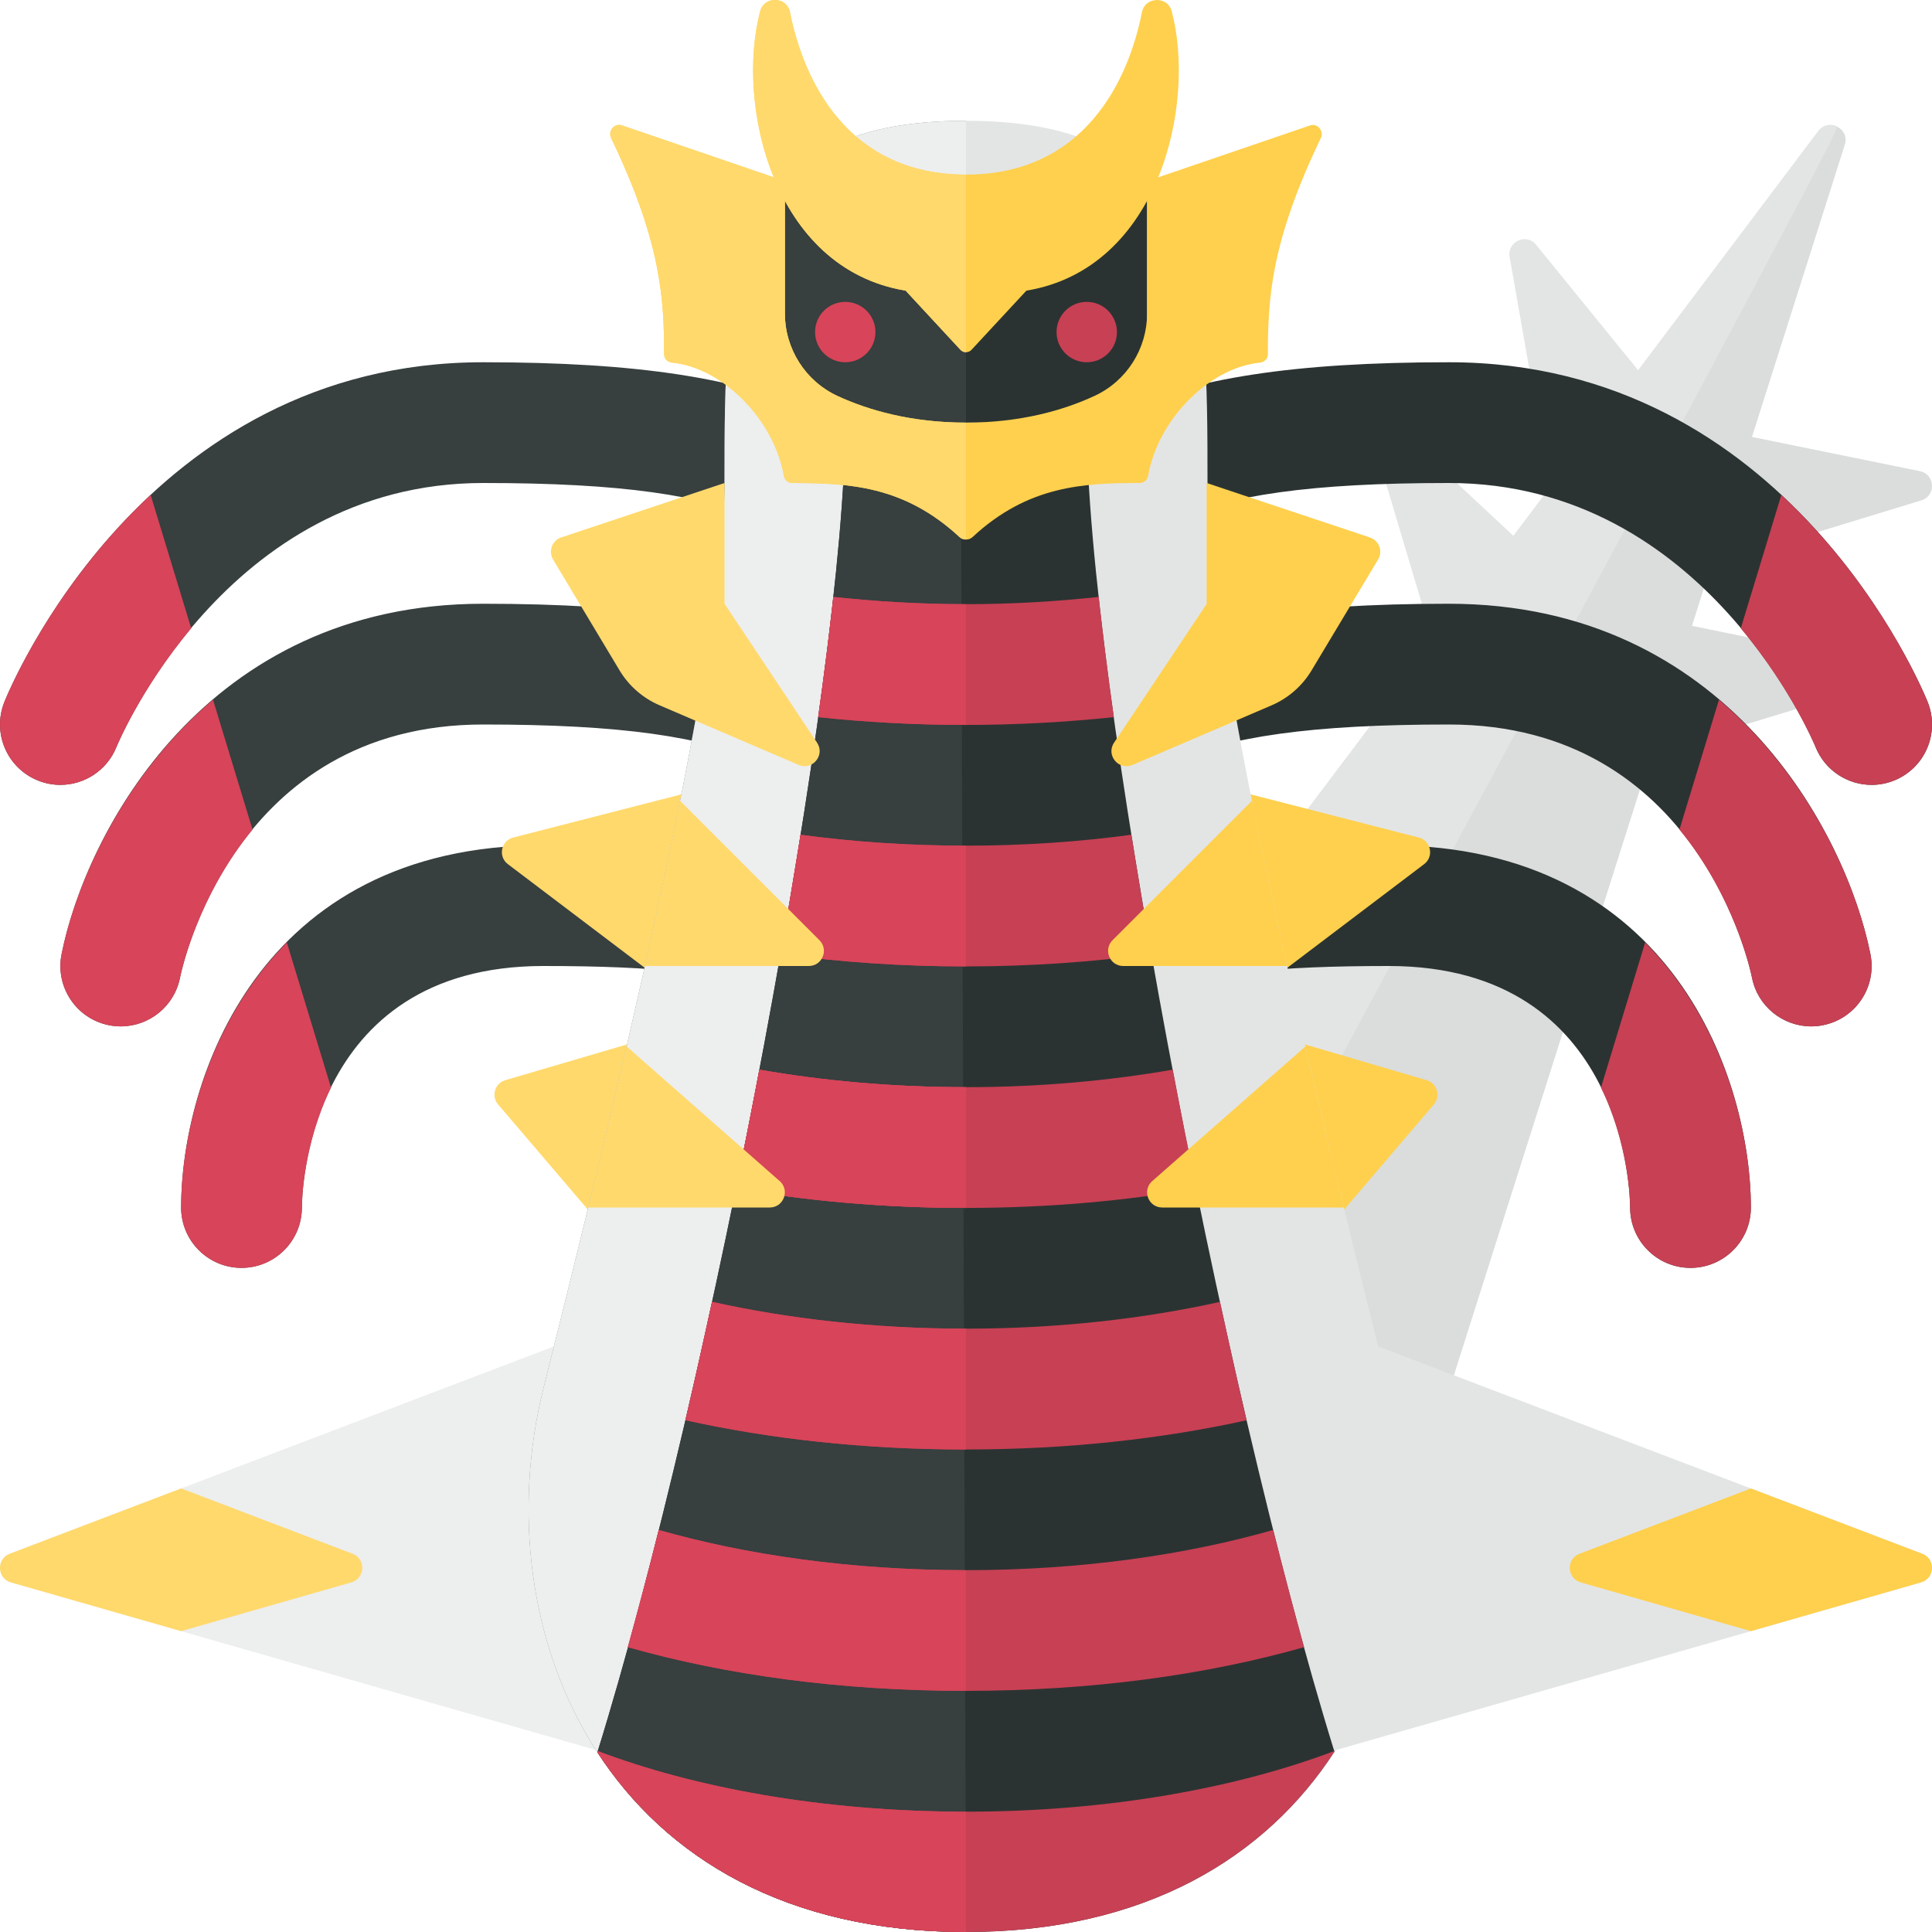 <?xml version="1.0" encoding="utf-8"?>
<!-- Generator: Adobe Illustrator 23.0.6, SVG Export Plug-In . SVG Version: 6.00 Build 0)  -->
<svg version="1.1" xmlns="http://www.w3.org/2000/svg" xmlns:xlink="http://www.w3.org/1999/xlink" x="0px" y="0px" width="32px"
	 height="32px" viewBox="0 0 32 32" enable-background="new 0 0 32 32" xml:space="preserve">
<g id="labels">
</g>
<g id="icons">
	<g>
		<g>
			<path fill="#DADDDC" d="M9.895,29.023L30.118,2.171c0.169-0.225,0.523-0.042,0.438,0.226l-8.455,26.615L9.895,29.023z"/>
			<path fill="#E3E5E5" d="M9.895,29.023L30.118,2.171c0.085-0.112,0.215-0.123,0.314-0.072C30.532,2.15,16,29.017,16,29.017
				L9.895,29.023z"/>
			<path fill="#E3E5E5" d="M25.444,4.055L27.838,7l-2,2l-0.834-4.744C24.96,4.002,25.282,3.855,25.444,4.055z"/>
			<path fill="#E3E5E5" d="M25.681,9.449l-1.628,2.233l-1.29-4.321c-0.073-0.244,0.224-0.428,0.41-0.254L25.681,9.449z"/>
			<path fill="#DADDDC" d="M27.855,7L31.8,7.804c0.254,0.052,0.271,0.408,0.023,0.484L27.855,9.5V7z"/>
			<path fill="#DADDDC" d="M26.855,10.128l3.945,0.804c0.254,0.052,0.271,0.408,0.023,0.484l-3.968,1.212V10.128z"/>
		</g>
		<g>
			<g>
				<path fill="#2B3332" d="M30.071,12.372C30.054,12.328,28.273,8,24,8c-4.586,0-5.378,0.792-7.293,2.707
					c-0.391,0.391-1.023,0.391-1.414,0s-0.391-1.023,0-1.414C17.516,7.069,18.815,6,24,6c5.612,0,7.836,5.399,7.929,5.628
					c0.205,0.513-0.044,1.095-0.557,1.3C31.249,12.977,31.124,13,31,13C30.603,13,30.228,12.762,30.071,12.372z M29.999,17
					c0.065,0,0.131-0.006,0.197-0.02c0.542-0.108,0.893-0.635,0.784-1.177C30.579,13.796,28.603,10,24,10
					c-5.184,0-6.483,1.069-8.707,3.293c-0.391,0.391-0.391,1.023,0,1.414s1.023,0.391,1.414,0C18.621,12.792,19.414,12,24,12
					c4.133,0,4.985,4.025,5.02,4.196C29.114,16.671,29.532,17,29.999,17z M28,21c0.552,0,1-0.448,1-1c0-2.075-1.254-6-6-6
					c-4.468,0-5.399,0.801-6.926,2.467c-0.231,0.252-0.482,0.527-0.781,0.826c-0.391,0.391-0.391,1.023,0,1.414s1.023,0.391,1.414,0
					c0.321-0.321,0.593-0.617,0.841-0.889C18.76,16.495,19.214,16,23,16c3.955,0,4,3.837,4,4C27,20.552,27.447,21,28,21z"/>
			</g>
			<g>
				<path fill="#C84054" d="M30.071,12.372C30.228,12.762,30.603,13,31,13c0.124,0,0.249-0.023,0.371-0.072
					c0.513-0.206,0.762-0.787,0.557-1.3c-0.052-0.13-0.785-1.907-2.423-3.431l-0.672,2.21C29.67,11.41,30.063,12.351,30.071,12.372z
					"/>
				<path fill="#C84054" d="M28,21c0.552,0,1-0.448,1-1c0-1.216-0.438-3.064-1.751-4.389l-0.732,2.404C26.985,18.97,27,19.921,27,20
					C27,20.552,27.447,21,28,21z"/>
				<path fill="#C84054" d="M29.999,17c0.065,0,0.131-0.006,0.197-0.02c0.542-0.108,0.893-0.635,0.784-1.177
					c-0.233-1.167-1.004-2.934-2.508-4.213l-0.655,2.151c0.914,1.111,1.183,2.36,1.201,2.454C29.114,16.671,29.532,17,29.999,17z"/>
			</g>
		</g>
		<g>
			<g>
				<path fill="#373F3F" d="M1,13c-0.124,0-0.249-0.023-0.371-0.072c-0.513-0.206-0.762-0.787-0.557-1.3C0.164,11.399,2.388,6,8,6
					c5.184,0,6.483,1.069,8.707,3.293c0.391,0.391,0.391,1.023,0,1.414s-1.023,0.391-1.414,0C13.379,8.792,12.586,8,8,8
					c-4.273,0-6.054,4.328-6.071,4.372C1.772,12.762,1.397,13,1,13z M2.981,16.196C3.015,16.025,3.868,12,8,12
					c4.586,0,5.378,0.792,7.293,2.707c0.391,0.391,1.023,0.391,1.414,0s0.391-1.023,0-1.414C14.484,11.069,13.185,10,8,10
					c-4.604,0-6.579,3.796-6.98,5.804c-0.108,0.542,0.243,1.068,0.784,1.177C1.871,16.994,1.937,17,2.001,17
					C2.468,17,2.886,16.671,2.981,16.196z M5,20c0-0.163,0.045-4,4-4c3.786,0,4.239,0.495,5.452,1.818
					c0.249,0.271,0.52,0.567,0.841,0.889c0.391,0.391,1.023,0.391,1.414,0s0.391-1.023,0-1.414c-0.298-0.298-0.55-0.574-0.781-0.826
					C14.4,14.801,13.468,14,9,14c-4.746,0-6,3.925-6,6c0,0.552,0.448,1,1,1S5,20.552,5,20z"/>
			</g>
			<g>
				<path fill="#D84459" d="M1.929,12.372C1.772,12.762,1.397,13,1,13c-0.124,0-0.249-0.023-0.371-0.072
					c-0.513-0.206-0.762-0.787-0.557-1.3c0.052-0.13,0.785-1.907,2.423-3.431l0.672,2.21C2.33,11.41,1.937,12.351,1.929,12.372z"/>
				<path fill="#D84459" d="M4,21c-0.552,0-1-0.448-1-1c0-1.216,0.438-3.064,1.751-4.389l0.732,2.404C5.015,18.97,5,19.921,5,20
					C5,20.552,4.553,21,4,21z"/>
				<path fill="#D84459" d="M2.001,17c-0.065,0-0.131-0.006-0.197-0.02c-0.542-0.108-0.893-0.635-0.784-1.177
					c0.233-1.167,1.004-2.934,2.508-4.213l0.655,2.151C3.268,14.854,3,16.102,2.981,16.196C2.886,16.671,2.468,17,2.001,17z"/>
			</g>
		</g>
		<g>
			<path fill="#E3E5E5" d="M22.036,22l9.803,3.735c0.224,0.085,0.211,0.407-0.019,0.474L22,29.023L22.036,22z"/>
			<path fill="#FFD04D" d="M26.161,25.735L29,24.653l2.839,1.082c0.224,0.085,0.211,0.407-0.019,0.474L29,27.017l-2.82-0.808
				C25.95,26.141,25.937,25.82,26.161,25.735z"/>
		</g>
		<g>
			<path fill="#EDEEEE" d="M9.964,22l-9.803,3.735c-0.224,0.085-0.211,0.407,0.019,0.474L10,29.023L9.964,22z"/>
			<path fill="#FFD96C" d="M5.839,25.735L3,24.653l-2.839,1.082c-0.224,0.085-0.211,0.407,0.019,0.474L3,27.017l2.82-0.808
				C6.05,26.141,6.063,25.82,5.839,25.735z"/>
		</g>
		<path fill="#FFD04D" d="M21.016,17.123v4.372l2.733-3.202c0.118-0.138,0.054-0.351-0.12-0.402L21.016,17.123z"/>
		<path fill="#FFD96C" d="M11.96,12.984V17l-3.548-2.687c-0.167-0.126-0.114-0.389,0.089-0.441L11.96,12.984z"/>
		<path fill="#FFD96C" d="M10.984,17.123v4.372L8.25,18.293c-0.118-0.138-0.054-0.351,0.12-0.402L10.984,17.123z"/>
		<path fill="#FFD04D" d="M20.04,12.984V17l3.548-2.687c0.167-0.126,0.114-0.389-0.089-0.441L20.04,12.984z"/>
		<path fill="#E3E5E5" d="M16,2c3.993,0,4,2.629,4,6c0,3,2,11,3,15s-1.007,9-7,9V2z"/>
		<path fill="#757F7E" d="M16,2c-3.993,0-4,2.629-4,6c0,3-2,11-3,15s1.007,9,7,9V2z"/>
		<path fill="#EDEEEE" d="M16,2c-3.993,0-4,2.629-4,6c0,3-2,11-3,15s1.007,9,7,9V2z"/>
		<path fill="#2B3332" d="M18,7h-2.086H14c0,4.193-2.214,15.935-4.105,22.023C11.023,30.761,13.017,32,16,32
			c2.973,0,4.971-1.245,6.102-2.989C20.211,22.92,18,11.19,18,7z"/>
		<path fill="#373F3F" d="M15.914,7H14c0,4.193-2.214,15.935-4.105,22.023C11.023,30.761,13.017,32,16,32L15.914,7z"/>
		<g>
			<path fill="#C84054" d="M21.6,27.282c-0.171-0.617-0.341-1.263-0.512-1.941c-1.427,0.408-3.167,0.666-5.089,0.666
				s-3.661-0.258-5.089-0.666c-0.17,0.678-0.341,1.324-0.512,1.941c1.623,0.461,3.524,0.724,5.6,0.724S19.978,27.743,21.6,27.282z"
				/>
			<path fill="#D84459" d="M16,26.007c-1.922,0-3.661-0.258-5.089-0.666c-0.17,0.678-0.341,1.324-0.512,1.941
				c1.623,0.461,3.524,0.724,5.6,0.724V26.007z"/>
			<path fill="#C84054" d="M16,18.007c-1.228,0-2.378-0.107-3.423-0.29c-0.124,0.655-0.254,1.311-0.388,1.969
				c1.179,0.205,2.456,0.321,3.812,0.321s2.633-0.116,3.812-0.321c-0.134-0.657-0.264-1.314-0.388-1.969
				C18.378,17.899,17.228,18.007,16,18.007z"/>
			<path fill="#D84459" d="M16,18.007c-1.228,0-2.378-0.107-3.423-0.29c-0.124,0.655-0.254,1.311-0.388,1.969
				c1.179,0.205,2.456,0.321,3.812,0.321V18.007z"/>
			<path fill="#D84459" d="M16,18.007c-1.228,0-2.378-0.107-3.423-0.29c-0.124,0.655-0.254,1.311-0.388,1.969
				c1.179,0.205,2.456,0.321,3.812,0.321V18.007z"/>
			<path fill="#C84054" d="M16,22.007c-1.543,0-2.966-0.168-4.207-0.445c-0.144,0.663-0.291,1.32-0.44,1.961
				c1.399,0.31,2.965,0.485,4.647,0.485s3.248-0.175,4.647-0.484c-0.15-0.641-0.296-1.298-0.44-1.961
				C18.966,21.839,17.543,22.007,16,22.007z"/>
			<path fill="#D84459" d="M16,22.007c-1.543,0-2.966-0.168-4.207-0.445c-0.144,0.663-0.291,1.32-0.44,1.961
				c1.399,0.31,2.965,0.485,4.647,0.485V22.007z"/>
			<path fill="#C84054" d="M22.102,29.011c-0.001-0.003-0.002-0.006-0.003-0.008c-1.578,0.598-3.693,1.004-6.099,1.004
				c-2.406,0-4.521-0.406-6.099-1.004c-0.002,0.006-0.004,0.014-0.006,0.02C11.023,30.761,13.017,32,16,32
				C18.973,32,20.971,30.755,22.102,29.011z"/>
			<path fill="#D84459" d="M16,30.007c-2.406,0-4.521-0.406-6.099-1.004c-0.002,0.006-0.004,0.014-0.006,0.02
				C11.023,30.761,13.017,32,16,32V30.007z"/>
			<path fill="#C84054" d="M16,14.007c-0.965,0-1.884-0.065-2.741-0.181c-0.103,0.644-0.212,1.301-0.331,1.976
				c0.969,0.131,1.995,0.205,3.071,0.205s2.102-0.074,3.071-0.205c-0.119-0.674-0.228-1.331-0.331-1.976
				C17.884,13.942,16.965,14.007,16,14.007z"/>
			<path fill="#D84459" d="M16,14.007c-0.965,0-1.884-0.065-2.741-0.181c-0.103,0.644-0.212,1.301-0.331,1.976
				c0.969,0.131,1.995,0.205,3.071,0.205V14.007z"/>
			<path fill="#C84054" d="M16,10.007c-0.766,0-1.498-0.045-2.198-0.12c-0.068,0.619-0.153,1.288-0.251,1.991
				c0.784,0.083,1.601,0.129,2.449,0.129s1.665-0.047,2.449-0.129c-0.098-0.703-0.183-1.372-0.251-1.991
				C17.498,9.962,16.766,10.007,16,10.007z"/>
			<path fill="#D84459" d="M16,10.007c-0.766,0-1.498-0.045-2.198-0.12c-0.068,0.619-0.153,1.288-0.251,1.991
				c0.784,0.083,1.601,0.129,2.449,0.129V10.007z"/>
		</g>
		<path fill="#FFD04D" d="M19.986,8l2.704,0.902c0.152,0.051,0.218,0.229,0.135,0.366l-1.101,1.835
			c-0.155,0.259-0.388,0.462-0.666,0.581l-2.3,0.986c-0.229,0.098-0.444-0.162-0.306-0.368l1.534-2.3C19.986,10,19.986,8,19.986,8z"
			/>
		<path fill="#FFD04D" d="M21.319,16h-2.715c-0.223,0-0.334-0.269-0.177-0.427l2.31-2.31C20.914,14.15,21.111,15.073,21.319,16z"/>
		<polygon fill="#2B3332" points="19,7 19,3 16,3 13,3 13,7 16,7 		"/>
		<rect x="13" y="3" fill="#373F3F" width="3" height="4"/>
		<circle fill="#D84459" cx="14" cy="5.5" r="0.5"/>
		<circle fill="#C84054" cx="18" cy="5.5" r="0.5"/>
		<path fill="#FFD96C" d="M12,8L9.296,8.901C9.144,8.952,9.078,9.13,9.16,9.267l1.101,1.835c0.155,0.259,0.388,0.462,0.666,0.581
			l2.3,0.986c0.229,0.098,0.444-0.162,0.306-0.368L12,10C12,10,12,8,12,8z"/>
		<path fill="#FFD96C" d="M10.681,16h2.715c0.223,0,0.334-0.269,0.177-0.427l-2.31-2.31C11.086,14.15,10.889,15.073,10.681,16z"/>
		<path fill="#FFD96C" d="M10.378,17.332c-0.213,0.92-0.429,1.818-0.636,2.668h3.007c0.223,0,0.334-0.269,0.177-0.427L10.378,17.332
			z"/>
		<path fill="#FFD04D" d="M21.622,17.332c0.213,0.92,0.429,1.818,0.636,2.668H19.25c-0.223,0-0.334-0.269-0.177-0.427L21.622,17.332
			z"/>
		<path fill="#FFD04D" d="M19,3v2.187c0,0.591-0.34,1.127-0.877,1.373C17.627,6.789,16.919,7,16,7c-0.919,0-1.627-0.211-2.123-0.439
			C13.34,6.314,13,5.778,13,5.187V3l-2.698-0.923c-0.126-0.043-0.237,0.092-0.179,0.212C10.959,4.026,10.998,4.965,11,5.867
			c0,0.076,0.057,0.132,0.133,0.139c0.844,0.084,1.689,0.948,1.85,1.871C12.995,7.949,13.052,8,13.124,8
			c0.923,0.002,1.846,0.038,2.769,0.896c0.058,0.054,0.157,0.054,0.215,0C17.03,8.038,17.953,8.002,18.876,8
			c0.072,0,0.129-0.051,0.141-0.122c0.161-0.923,1.006-1.787,1.85-1.871C20.943,5.999,21,5.943,21,5.867
			c0.002-0.902,0.041-1.842,0.876-3.577c0.058-0.12-0.052-0.256-0.179-0.212L19,3z"/>
		<g>
			<path fill="#FFD96C" d="M13.877,6.561C13.34,6.314,13,5.778,13,5.187V3l-2.698-0.923c-0.126-0.043-0.237,0.092-0.179,0.212
				C10.959,4.026,10.998,4.965,11,5.867c0,0.076,0.057,0.132,0.133,0.139c0.844,0.084,1.689,0.948,1.85,1.871
				C12.995,7.949,13.052,8,13.124,8c0.923,0.002,1.846,0.038,2.769,0.896c0.029,0.027,0.068,0.04,0.107,0.04V7
				C15.081,7,14.373,6.789,13.877,6.561z"/>
		</g>
		<path fill="#FFD04D" d="M19.407,0.185c-0.068-0.256-0.441-0.242-0.493,0.017c-0.226,1.147-0.963,2.69-2.915,2.69
			s-2.688-1.544-2.915-2.69c-0.051-0.26-0.425-0.273-0.493-0.017C12.187,1.711,12.789,4.449,15,4.814l0.908,0.98
			c0.049,0.053,0.134,0.053,0.183,0L17,4.814C19.211,4.449,19.813,1.711,19.407,0.185z"/>
		<g>
			<path fill="#FFD96C" d="M13.085,0.202c-0.051-0.26-0.424-0.273-0.493-0.017C12.187,1.711,12.789,4.449,15,4.814l0.908,0.98
				c0.025,0.027,0.058,0.04,0.092,0.04V2.893C14.049,2.893,13.312,1.349,13.085,0.202z"/>
		</g>
	</g>
</g>
</svg>
